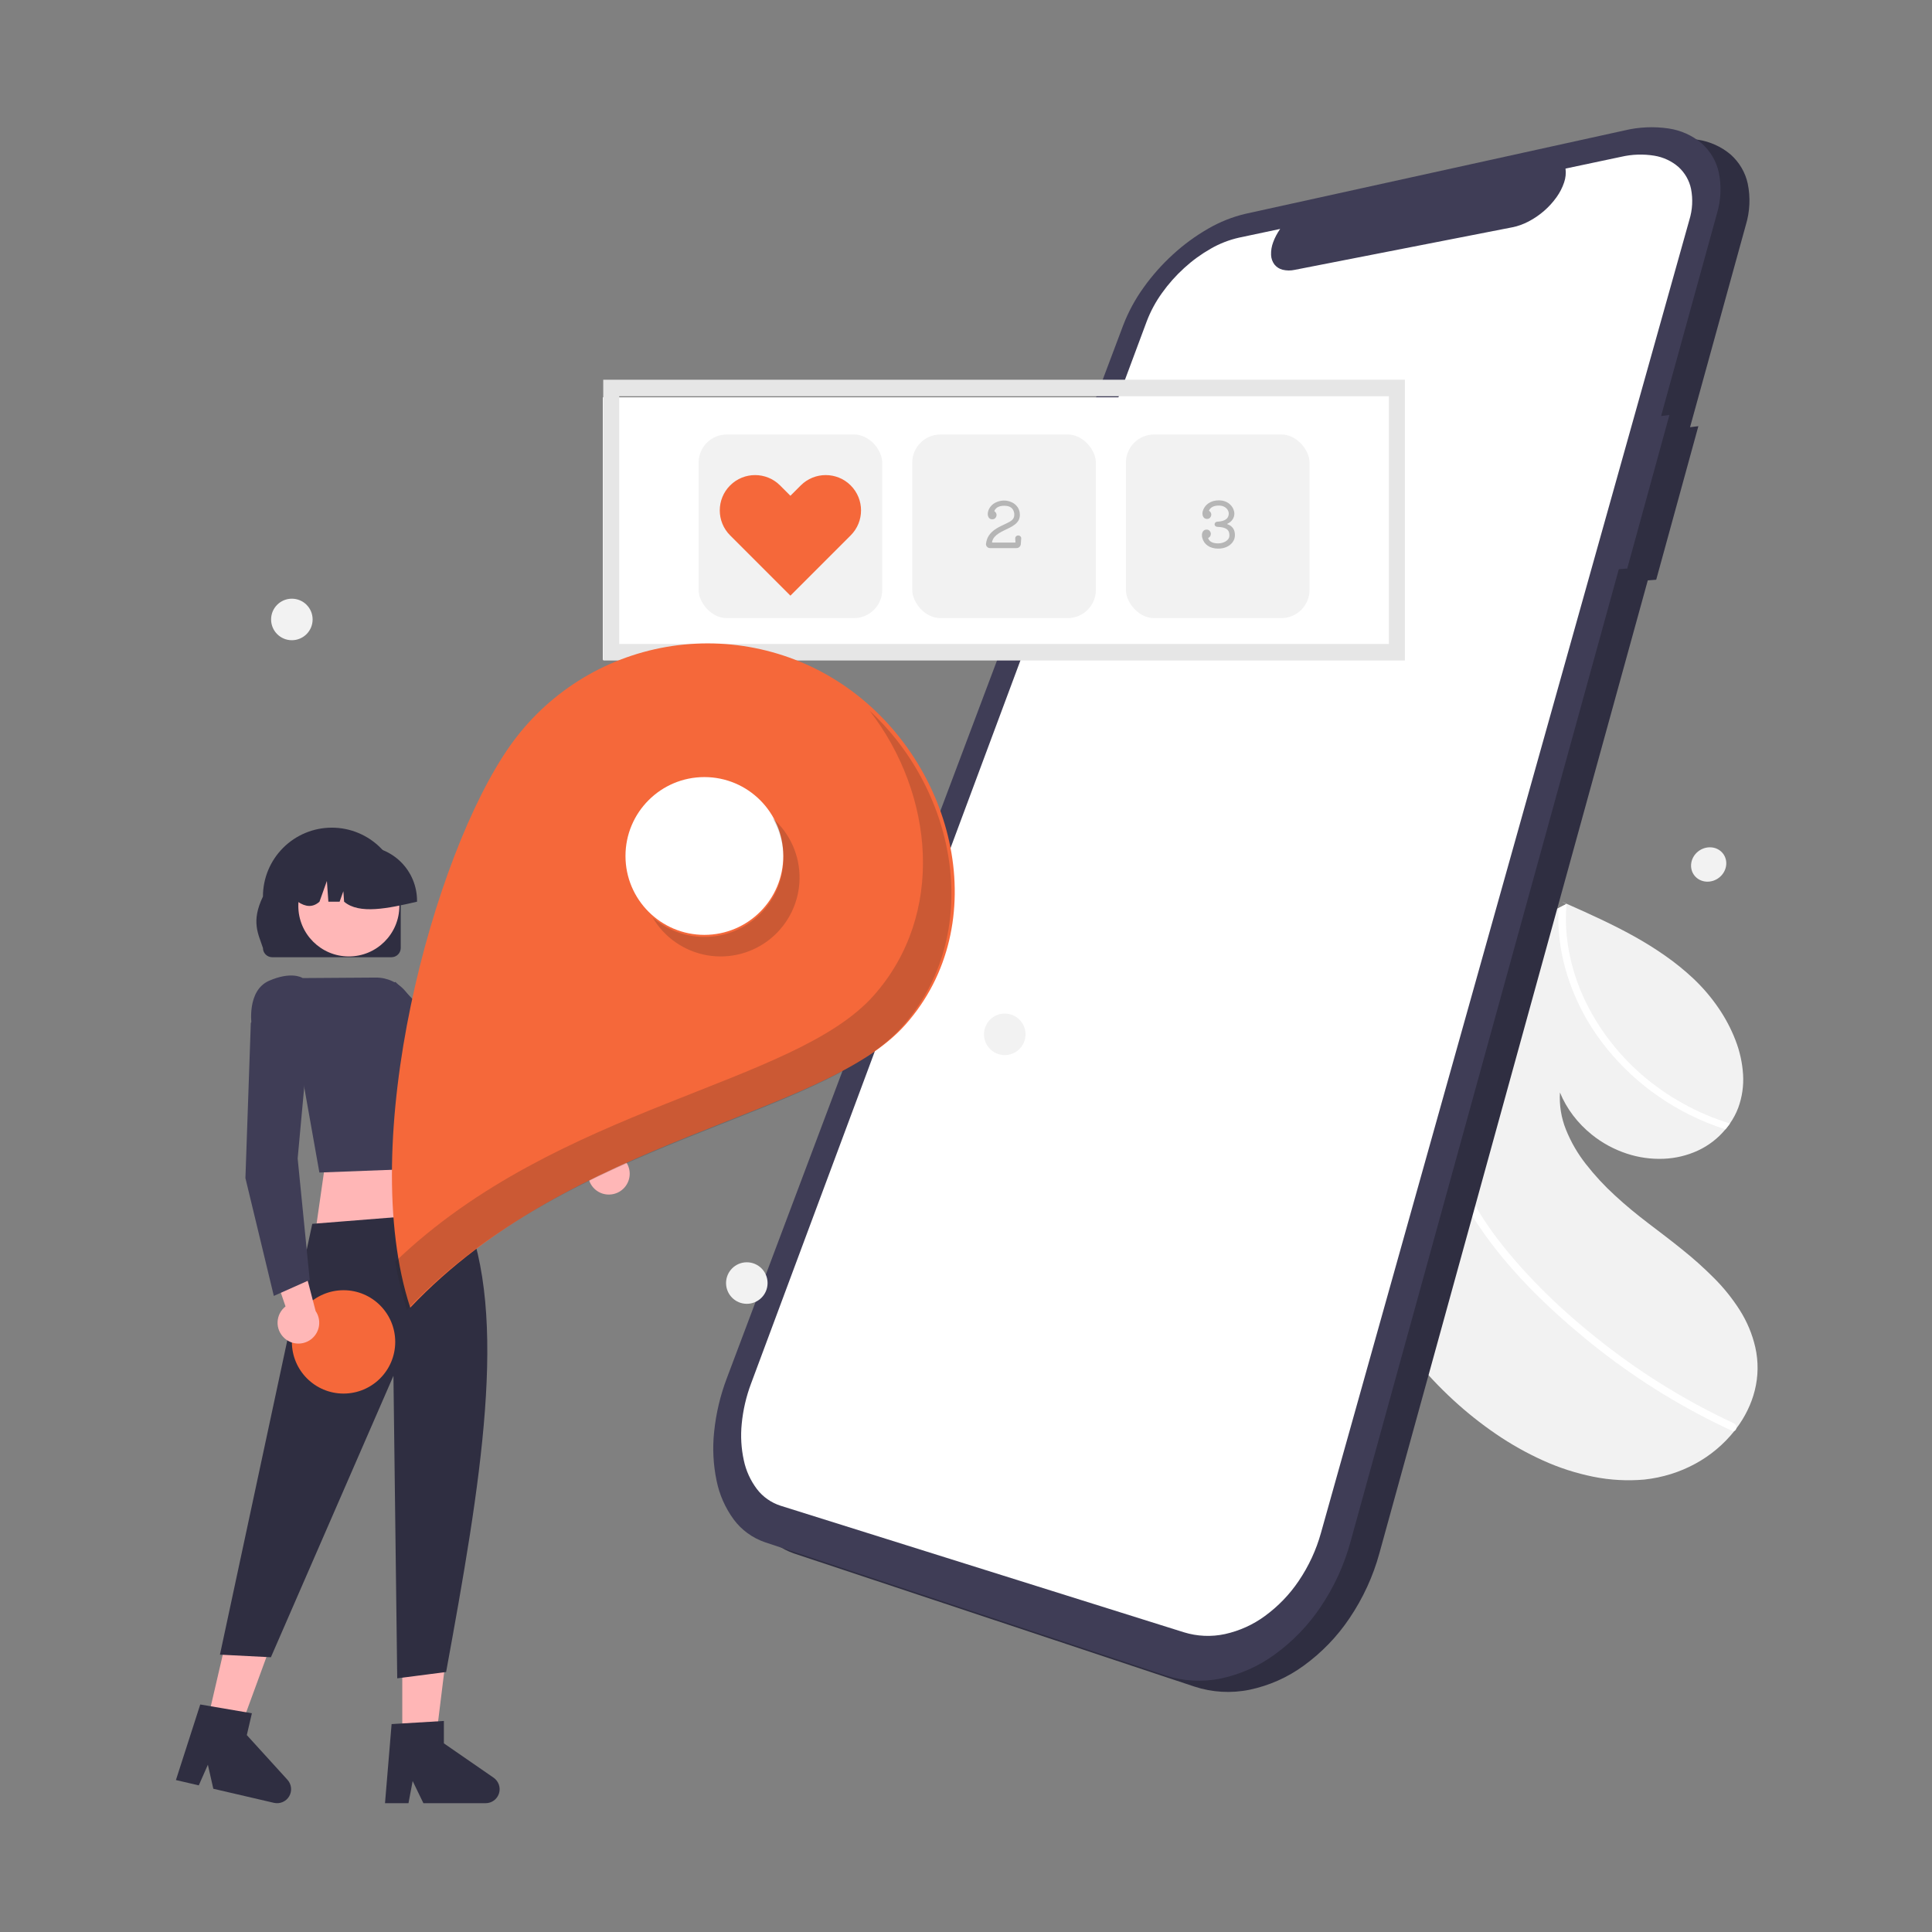 <svg width="1230" height="1230" viewBox="0 0 1230 1230" fill="none" xmlns="http://www.w3.org/2000/svg">
<rect x="0" y="0" width="1230" height="1230" fill="#808080" stroke="none"/>
<path d="M900.195 864.695C899.823 864.24 899.454 863.783 899.088 863.326C898.722 862.87 898.358 862.411 897.995 861.951C897.632 861.492 897.271 861.031 896.912 860.569C896.552 860.107 896.194 859.643 895.838 859.176C895.242 845.783 895.234 832.508 895.813 819.351C896.38 806.289 897.524 793.383 899.247 780.633C900.949 767.98 903.203 755.522 906.011 743.259C908.797 731.09 912.116 719.15 915.971 707.441C916.41 706.091 916.857 704.746 917.312 703.407C917.767 702.068 918.231 700.737 918.703 699.415C919.173 698.087 919.651 696.765 920.137 695.449C920.623 694.132 921.117 692.821 921.617 691.515C925.329 681.737 929.415 672.199 933.875 662.9C938.304 653.666 943.088 644.687 948.226 635.964C953.324 627.301 958.759 618.906 964.533 610.778C970.264 602.71 976.315 594.924 982.685 587.42L983.689 586.243L984.696 585.073L985.707 583.908L986.72 582.75L987.451 581.918L988.188 581.09C988.436 580.815 988.684 580.541 988.933 580.268C989.182 579.995 989.435 579.725 989.692 579.458L990.297 579.139L990.898 578.821L991.497 578.505L992.094 578.19L992.131 578.178L992.169 578.161L992.206 578.143L992.244 578.13L992.485 578.003L992.723 577.874L992.956 577.746L993.183 577.617L994.224 577.078L995.26 576.548L996.296 576.019L997.324 575.484L996.54 575.105L994.569 574.158L994.583 574.15C994.752 574.22 994.92 574.293 995.086 574.371C995.253 574.449 995.42 574.523 995.588 574.596C995.758 574.672 995.925 574.748 996.089 574.824C996.254 574.899 996.42 574.977 996.588 575.056L996.778 575.135L996.971 575.214L997.166 575.295C997.231 575.32 997.294 575.35 997.355 575.384C997.409 575.413 997.466 575.436 997.524 575.454L997.694 575.524L997.864 575.594L998.033 575.664C1005.21 578.842 1012.41 582.068 1019.51 585.451C1026.62 588.834 1033.61 592.36 1040.42 596.154C1047.21 599.919 1053.79 604.027 1060.13 608.459C1066.45 612.869 1072.44 617.715 1078.03 622.959C1083.94 628.535 1089.23 634.696 1093.8 641.34C1098.33 647.867 1102.05 654.882 1104.89 662.242C1107.62 669.248 1109.25 676.61 1109.72 684.083C1110.17 691.271 1109.12 698.473 1106.64 705.263C1106.3 706.148 1105.94 707.021 1105.55 707.882C1105.16 708.742 1104.75 709.59 1104.31 710.424C1103.87 711.259 1103.4 712.079 1102.91 712.884C1102.42 713.689 1101.9 714.479 1101.36 715.255C1101.13 715.578 1100.9 715.899 1100.67 716.216C1100.43 716.534 1100.19 716.848 1099.95 717.161C1099.71 717.472 1099.47 717.783 1099.22 718.093C1098.97 718.402 1098.72 718.709 1098.47 719.014C1093.76 724.722 1087.79 729.332 1080.99 732.498C1074.15 735.655 1066.71 737.436 1059.14 737.731C1051.18 738.053 1043.22 736.938 1035.69 734.444C1027.6 731.779 1020.09 727.709 1013.52 722.435C1011.25 720.622 1009.1 718.676 1007.08 716.606C1005.08 714.555 1003.21 712.386 1001.48 710.111C999.775 707.856 998.214 705.499 996.813 703.054C995.422 700.628 994.196 698.116 993.141 695.536C992.646 703.55 993.934 711.574 996.918 719.067C1000.07 726.944 1004.35 734.354 1009.63 741.08C1015.22 748.241 1021.41 754.937 1028.16 761.098C1034.94 767.384 1042.15 773.276 1049.27 778.703C1056.39 784.13 1063.77 789.68 1070.91 795.468C1078.04 801.159 1084.83 807.239 1091.24 813.678C1097.46 819.898 1102.96 826.753 1107.64 834.121C1112.25 841.395 1115.58 849.352 1117.49 857.674C1119.55 866.738 1119.44 876.134 1117.19 885.153C1116.09 889.541 1114.53 893.809 1112.53 897.888C1110.52 902.001 1108.1 905.92 1105.32 909.592L1105.06 909.928L1104.8 910.262L1104.53 910.595L1104.26 910.927C1097.47 919.501 1088.94 926.652 1079.2 931.944C1074.29 934.606 1069.12 936.786 1063.77 938.451C1058.28 940.156 1052.64 941.329 1046.92 941.954C1036.03 942.923 1025.05 942.316 1014.35 940.153C1003.33 937.924 992.613 934.462 982.422 929.837C971.886 925.074 961.814 919.406 952.329 912.9C942.76 906.36 933.701 899.15 925.224 891.33C922.972 889.257 920.76 887.146 918.589 884.996C916.418 882.847 914.288 880.661 912.201 878.441C910.11 876.218 908.065 873.962 906.067 871.672C904.068 869.383 902.111 867.057 900.195 864.695Z" fill="#F2F2F2"/>
<path d="M1075.25 709.52C1068.52 706.146 1062.05 702.311 1055.89 698.044C1043.58 689.524 1032.59 679.361 1023.23 667.86C1018.59 662.153 1014.39 656.127 1010.66 649.83C1007.55 644.51 1004.79 639.006 1002.39 633.351C1000.05 627.833 998.08 622.175 996.497 616.412C994.951 610.783 993.799 605.06 993.049 599.282C992.313 593.621 991.99 587.918 992.083 582.214C992.091 581.893 992.099 581.573 992.106 581.256C992.113 580.938 992.12 580.619 992.129 580.297C992.138 579.975 992.15 579.658 992.167 579.345L992.216 578.397C991.934 578.612 991.652 578.829 991.37 579.049L990.528 579.71L989.69 580.377L988.855 581.045L988.318 581.474L987.78 581.907L987.245 582.342L986.715 582.778L987.445 581.948L988.194 581.092C988.442 580.817 988.69 580.543 988.939 580.27C989.188 579.997 989.441 579.728 989.698 579.461L990.303 579.141L990.904 578.824L991.491 578.508L992.088 578.193L992.125 578.181L992.163 578.164L992.2 578.146L992.238 578.133L992.479 578.006L992.718 577.878L992.951 577.749L993.179 577.621L994.219 577.082L995.256 576.551L996.292 576.022L997.328 575.491L996.518 575.103L994.548 574.154L994.561 574.146C994.731 574.216 994.899 574.29 995.065 574.368C995.231 574.445 995.399 574.52 995.567 574.592C995.736 574.669 995.903 574.744 996.068 574.82C996.232 574.896 996.398 574.973 996.566 575.053L996.756 575.131L996.949 575.211L997.144 575.291C997.209 575.316 997.272 575.346 997.332 575.38L997.314 575.683L997.291 575.966L997.275 576.248L997.258 576.533C996.532 586.141 997.05 595.799 998.801 605.282C1000.6 615.044 1003.56 624.574 1007.61 633.684C1011.8 643.114 1017.04 652.077 1023.23 660.416C1029.62 669.041 1036.95 676.985 1045.09 684.112C1053.28 691.187 1062.22 697.414 1071.75 702.693C1076.46 705.298 1081.31 707.661 1086.27 709.771C1091.2 711.859 1096.24 713.688 1101.37 715.249C1101.14 715.572 1100.91 715.893 1100.68 716.21C1100.44 716.527 1100.2 716.842 1099.96 717.155C1099.72 717.466 1099.48 717.777 1099.23 718.087C1098.98 718.396 1098.73 718.703 1098.48 719.008C1096.5 718.375 1094.53 717.701 1092.57 716.987C1090.61 716.274 1088.67 715.521 1086.73 714.729C1084.79 713.937 1082.86 713.106 1080.95 712.236C1079.04 711.366 1077.14 710.46 1075.25 709.52Z" fill="white"/>
<path d="M942.05 781.324C939.847 778.147 937.767 774.911 935.811 771.616C933.855 768.321 932.027 764.98 930.327 761.592C928.628 758.204 927.058 754.774 925.617 751.301C924.177 747.828 922.873 744.324 921.704 740.79C921.107 738.916 920.557 737.035 920.052 735.148C919.548 733.26 919.091 731.369 918.682 729.476C918.273 727.582 917.91 725.684 917.592 723.782C917.275 721.88 917.007 719.98 916.788 718.081C916.677 717.196 916.578 716.309 916.489 715.421C916.401 714.533 916.323 713.645 916.254 712.758C916.186 711.87 916.128 710.983 916.08 710.097C916.032 709.212 915.994 708.327 915.965 707.444C916.404 706.094 916.851 704.749 917.306 703.41C917.761 702.07 918.224 700.737 918.693 699.409C919.163 698.081 919.641 696.758 920.127 695.442C920.614 694.126 921.108 692.814 921.611 691.508C921.501 692.602 921.408 693.7 921.33 694.8C921.252 695.9 921.19 697.003 921.145 698.11C921.099 699.217 921.069 700.326 921.055 701.439C921.042 702.551 921.044 703.665 921.062 704.782C921.06 705.39 921.066 705.998 921.079 706.607C921.092 707.215 921.108 707.823 921.129 708.432C921.151 709.04 921.179 709.649 921.212 710.258C921.244 710.866 921.282 711.475 921.324 712.083C921.809 718.911 922.918 725.684 924.638 732.323C926.381 739.042 928.654 745.623 931.438 752.006C934.275 758.513 937.547 764.835 941.232 770.931C944.98 777.135 949.079 783.135 953.509 788.903C958.277 795.131 963.318 801.195 968.63 807.095C973.942 812.994 979.456 818.732 985.171 824.309C990.892 829.881 996.78 835.28 1002.84 840.507C1008.89 845.733 1015.05 850.78 1021.31 855.645C1027.72 860.64 1034.26 865.446 1040.92 870.062C1047.59 874.678 1054.37 879.091 1061.25 883.302C1068.14 887.512 1075.12 891.517 1082.21 895.317C1089.3 899.116 1096.47 902.699 1103.72 906.064C1104.06 906.221 1104.36 906.436 1104.61 906.697C1104.86 906.953 1105.06 907.248 1105.2 907.569C1105.35 907.886 1105.43 908.225 1105.45 908.571C1105.48 908.918 1105.43 909.267 1105.31 909.597C1105.28 909.74 1105.22 909.879 1105.16 910.012C1105.09 910.141 1105.02 910.263 1104.93 910.377C1104.84 910.49 1104.74 910.594 1104.63 910.686C1104.51 910.778 1104.39 910.857 1104.26 910.924C1104.13 910.984 1103.98 911.027 1103.84 911.053C1103.69 911.078 1103.54 911.085 1103.39 911.075C1103.24 911.066 1103.09 911.038 1102.94 910.994C1102.79 910.951 1102.64 910.891 1102.51 910.815C1101.61 910.4 1100.72 909.984 1099.82 909.565C1098.93 909.147 1098.03 908.726 1097.14 908.303C1096.25 907.879 1095.36 907.451 1094.47 907.02C1093.58 906.588 1092.69 906.151 1091.8 905.707C1084.41 902.04 1077.12 898.155 1069.93 894.049C1062.74 889.944 1055.65 885.624 1048.68 881.09C1041.7 876.557 1034.86 871.821 1028.13 866.881C1021.41 861.941 1014.83 856.804 1008.39 851.472C1002.18 846.337 996.037 841.029 990.044 835.541C984.051 830.053 978.209 824.389 972.585 818.544C966.961 812.699 961.559 806.677 956.443 800.472C951.327 794.267 946.51 787.888 942.05 781.324Z" fill="white"/>
<path d="M1081.26 271.322L1075.96 271.986L1111.45 143.337C1114.07 134.746 1114.49 125.672 1112.69 116.889C1111.13 109.712 1107.27 103.192 1101.66 98.254C1095.77 93.317 1088.57 90.087 1080.87 88.936C1071.49 87.534 1061.92 87.948 1052.7 90.154L811.503 143.207C803.084 145.179 795.026 148.381 787.607 152.701C779.538 157.335 772.034 162.83 765.236 169.083C758.242 175.459 751.964 182.53 746.506 190.178C741.175 197.581 736.829 205.602 733.571 214.053L481.202 884.462C477.006 895.485 474.28 906.98 473.09 918.668C471.985 929.044 472.507 939.522 474.636 949.749C476.414 958.634 480.127 967.054 485.529 974.448C490.483 981.172 497.463 986.257 505.518 989.01L760.363 1073.74C771.684 1077.47 783.836 1078.17 795.535 1075.77C808.04 1073.14 819.802 1067.9 830.002 1060.44C841.455 1052.13 851.305 1041.93 859.098 1030.32C867.73 1017.56 874.18 1003.55 878.201 988.814L1049.06 369.494L1054.42 369.079L1081.26 271.322Z" fill="#2F2E41"/>
<path d="M1062.82 264.199L1057.53 264.863L1093.02 136.214C1095.63 127.624 1096.06 118.55 1094.26 109.766C1092.7 102.589 1088.83 96.069 1083.22 91.132C1077.34 86.195 1070.13 82.965 1062.43 81.814C1053.05 80.411 1043.48 80.825 1034.27 83.032L793.067 136.084C784.648 138.057 776.59 141.258 769.171 145.578C761.103 150.212 753.599 155.708 746.8 161.96C739.806 168.336 733.528 175.407 728.071 183.055C722.74 190.458 718.394 198.48 715.136 206.93L462.766 877.339C458.571 888.363 455.845 899.857 454.654 911.545C453.55 921.922 454.071 932.4 456.201 942.626C457.979 951.512 461.691 959.931 467.093 967.326C472.048 974.049 479.027 979.134 487.082 981.888L741.928 1066.62C753.249 1070.34 765.401 1071.04 777.099 1068.64C789.605 1066.01 801.367 1060.78 811.566 1053.31C823.02 1045 832.869 1034.81 840.663 1023.2C849.295 1010.44 855.745 996.428 859.765 981.692L1030.62 362.371L1035.98 361.956L1062.82 264.199Z" fill="#3F3D56"/>
<path d="M1032.14 99.818L996.68 107.32C997.067 110.282 996.762 113.291 995.786 116.125C994.681 119.439 993.079 122.579 991.031 125.445C986.421 131.95 980.268 137.297 973.085 141.041C972.224 141.483 971.367 141.891 970.513 142.265C969.659 142.639 968.805 142.978 967.95 143.283C967.1 143.588 966.255 143.858 965.415 144.092C964.576 144.325 963.746 144.522 962.926 144.683L824.302 171.793C821.73 172.37 819.051 172.341 816.494 171.707C814.434 171.174 812.618 169.992 811.331 168.349C810.035 166.585 809.303 164.493 809.226 162.331C809.12 159.573 809.571 156.821 810.555 154.231C810.801 153.531 811.081 152.827 811.396 152.119C811.711 151.41 812.054 150.701 812.425 149.993C812.793 149.28 813.196 148.572 813.632 147.866C814.069 147.161 814.529 146.457 815.013 145.753L788.765 151.307C782.443 152.739 776.389 155.105 770.815 158.322C764.725 161.787 759.062 165.909 753.935 170.609C748.649 175.41 743.909 180.742 739.794 186.514C735.781 192.091 732.519 198.138 730.087 204.51L478.191 880.746C475.058 889.055 473.047 897.72 472.207 906.526C471.43 914.299 471.888 922.141 473.566 929.781C474.962 936.384 477.815 942.618 481.93 948.061C485.702 952.998 490.961 956.689 496.987 958.629L753.708 1039.18C762.178 1041.8 771.22 1042.2 779.899 1040.32C789.142 1038.27 797.824 1034.34 805.36 1028.78C813.788 1022.61 821.045 1015.08 826.805 1006.52C833.18 997.116 837.964 986.791 840.977 975.933L1075.54 139.955C1077.51 133.574 1077.87 126.831 1076.6 120.286C1075.5 114.923 1072.69 110.026 1068.57 106.278C1064.25 102.531 1058.91 100.048 1053.19 99.118C1046.19 97.984 1039.03 98.222 1032.14 99.818Z" fill="white"/>
<path d="M894.462 420.091H383.776V252.95H894.462V420.091Z" fill="white"/>
<path d="M894.421 420.499H384.049V241.756H894.421V420.499ZM394.222 409.985H884.248V252.27H394.222V409.985Z" fill="#E6E6E6"/>
<path d="M1088.22 539.441C1089.7 539.385 1091.17 539.628 1092.55 540.153C1093.86 540.658 1095.04 541.419 1096.03 542.387C1097.02 543.362 1097.8 544.522 1098.3 545.797C1098.84 547.149 1099.09 548.592 1099.02 550.039C1098.96 551.523 1098.61 552.982 1097.97 554.334C1097.35 555.66 1096.49 556.867 1095.42 557.895C1094.36 558.918 1093.12 559.746 1091.75 560.338C1090.36 560.94 1088.87 561.27 1087.35 561.31C1085.87 561.353 1084.39 561.098 1083.02 560.561C1081.72 560.047 1080.54 559.281 1079.56 558.308C1078.58 557.331 1077.82 556.17 1077.31 554.896C1076.79 553.55 1076.55 552.113 1076.61 550.675C1076.68 549.198 1077.03 547.747 1077.66 546.401C1078.28 545.088 1079.14 543.892 1080.19 542.872C1081.24 541.851 1082.48 541.022 1083.84 540.427C1085.22 539.823 1086.71 539.488 1088.22 539.441Z" fill="#F2F2F2"/>
<path d="M389.46 760.382C387.554 760.657 385.61 760.511 383.766 759.954C381.922 759.397 380.223 758.442 378.787 757.158C377.352 755.873 376.216 754.29 375.458 752.519C374.701 750.748 374.341 748.832 374.404 746.907L330.693 730.11L350.485 715.952L388.958 734.074C392.186 734.394 395.184 735.888 397.385 738.271C399.585 740.655 400.834 743.762 400.896 747.006C400.958 750.249 399.828 753.402 397.72 755.867C395.611 758.333 392.672 759.939 389.459 760.382L389.46 760.382Z" fill="#FFB7B7"/>
<path d="M364.483 748.331L371.307 724.258L370.972 724.029L307.044 680.603L251.782 625.154L219.591 638.015L221.705 648.204L221.843 648.329L295.316 714.138L295.384 714.171L364.483 748.331Z" fill="#3F3D56"/>
<path d="M298.994 803.32L200.057 789.452L208.764 728.743H281.602L298.994 803.32Z" fill="#FFB6B6"/>
<path d="M130.883 1100.59L151.178 1105.31L179.028 1029.27L149.074 1022.31L130.883 1100.59Z" fill="#FFB6B6"/>
<path d="M112 1133.26L126.554 1136.65L132.345 1123.51L135.806 1138.8L174.407 1147.77C176.257 1148.2 178.197 1148.02 179.942 1147.27C181.687 1146.52 183.147 1145.24 184.108 1143.6C185.069 1141.96 185.481 1140.06 185.285 1138.17C185.088 1136.28 184.292 1134.5 183.014 1133.09L157.135 1104.64L160.363 1090.75L127.49 1085.15L112 1133.26Z" fill="#2F2E41"/>
<path d="M256.109 1111.9H276.946L286.86 1031.53H256.109V1111.9Z" fill="#FFB6B6"/>
<path d="M245.113 1148H260.055L262.722 1133.89L269.553 1148H309.183C311.083 1148 312.933 1147.39 314.463 1146.27C315.993 1145.14 317.123 1143.56 317.689 1141.74C318.254 1139.93 318.225 1137.98 317.605 1136.19C316.986 1134.39 315.809 1132.84 314.245 1131.76L282.598 1109.9V1095.64L249.311 1097.63L245.113 1148Z" fill="#2F2E41"/>
<path d="M198.806 779.15L295.562 771.454C324.113 838.149 305.959 944.621 284.017 1064.48L252.896 1068.5L250.482 875.906L172.467 1055.08L140.032 1053.42L198.806 779.15Z" fill="#2F2E41"/>
<path d="M255.125 603.521V570.787C255.125 559.154 250.504 547.998 242.278 539.772C234.052 531.546 222.896 526.925 211.263 526.925C199.629 526.925 188.473 531.546 180.247 539.772C172.021 547.998 167.4 559.154 167.4 570.787C159.669 586.897 164.505 594.556 167.4 603.521C167.402 605.082 168.024 606.579 169.128 607.683C170.232 608.787 171.728 609.408 173.289 609.411H249.233C250.795 609.409 252.292 608.788 253.396 607.684C254.501 606.58 255.123 605.083 255.125 603.521Z" fill="#2F2E41"/>
<path d="M222.087 608.917C239.848 608.917 254.246 594.519 254.246 576.758C254.246 558.997 239.848 544.599 222.087 544.599C204.326 544.599 189.928 558.997 189.928 576.758C189.928 594.519 204.326 608.917 222.087 608.917Z" fill="#FFB7B7"/>
<path d="M265.502 573.405C265.491 564.206 261.832 555.387 255.328 548.882C248.823 542.378 240.004 538.719 230.805 538.708H224.258C215.059 538.719 206.239 542.378 199.735 548.882C193.23 555.387 189.571 564.206 189.561 573.405V574.06C194.464 577.412 199.119 577.903 203.396 574.06L208.115 560.847L209.059 574.06H216.21L218.594 567.394L219.071 574.06C228.73 582.286 246.995 578.344 265.502 574.06V573.405Z" fill="#2F2E41"/>
<path d="M203.334 746.486L285.214 743.371L289.791 689.805C293.32 680.001 293.378 671.576 289.96 664.784C287.021 659.2 282.083 654.932 276.133 652.832L258.217 631.193C255.912 628.412 253.018 626.177 249.744 624.651C246.47 623.125 242.898 622.345 239.286 622.367L192.732 622.686C191.61 622.011 184.804 618.552 171.38 624.368C156.821 630.678 160.202 652.601 160.238 652.821L160.272 653.027L160.431 653.167L191.396 679.249L203.334 746.486Z" fill="#3F3D56"/>
<path d="M576.465 652.306C523.629 711.85 364.659 723.208 261.183 832.507C226.491 726.86 275.636 544.49 324.613 474.943C348.133 441.546 383.957 418.859 424.204 411.875C464.45 404.89 505.823 414.179 539.221 437.699C608.768 486.676 632.922 588.681 576.465 652.306Z" fill="#F5683A"/>
<path d="M448.443 595.183C476.185 595.183 498.674 572.695 498.674 544.953C498.674 517.211 476.185 494.723 448.443 494.723C420.702 494.723 398.213 517.211 398.213 544.953C398.213 572.695 420.702 595.183 448.443 595.183Z" fill="white"/>
<path d="M218.72 887.211C236.89 887.211 251.62 872.481 251.62 854.311C251.62 836.141 236.89 821.411 218.72 821.411C200.55 821.411 185.82 836.141 185.82 854.311C185.82 872.481 200.55 887.211 218.72 887.211Z" fill="#F5683A"/>
<path d="M181.082 851.932C179.65 850.645 178.516 849.059 177.762 847.287C177.008 845.515 176.652 843.599 176.718 841.674C176.784 839.749 177.271 837.862 178.145 836.146C179.019 834.429 180.259 832.925 181.777 831.74L166.656 787.422L190.214 793.541L200.949 834.686C202.774 837.369 203.55 840.628 203.131 843.845C202.712 847.062 201.127 850.014 198.677 852.14C196.227 854.267 193.082 855.42 189.838 855.382C186.594 855.344 183.476 854.117 181.077 851.933L181.082 851.932Z" fill="#FFB7B7"/>
<path d="M174.328 825.037L197.185 814.851L189.506 737.542L196.657 659.586L166.14 643.116L159.675 651.269V651.454L156.249 750.031L156.267 750.106L174.328 825.037Z" fill="#3F3D56"/>
<path d="M475.456 830.07C482.757 830.07 488.676 824.151 488.676 816.85C488.676 809.549 482.757 803.631 475.456 803.631C468.155 803.631 462.236 809.549 462.236 816.85C462.236 824.151 468.155 830.07 475.456 830.07Z" fill="#F2F2F2"/>
<path d="M639.681 671.718C646.982 671.718 652.9 665.8 652.9 658.499C652.9 651.198 646.982 645.279 639.681 645.279C632.38 645.279 626.461 651.198 626.461 658.499C626.461 665.8 632.38 671.718 639.681 671.718Z" fill="#F2F2F2"/>
<path d="M185.81 407.592C193.111 407.592 199.03 401.674 199.03 394.373C199.03 387.072 193.111 381.153 185.81 381.153C178.509 381.153 172.591 387.072 172.591 394.373C172.591 401.674 178.509 407.592 185.81 407.592Z" fill="#F2F2F2"/>
<path opacity="0.2" d="M491.904 520.905C497.926 531.2 500.087 543.302 498.002 555.045C495.916 566.788 489.719 577.406 480.52 584.998C471.321 592.589 459.721 596.66 447.796 596.48C435.87 596.3 424.397 591.882 415.432 584.017C419.102 590.303 424.095 595.716 430.065 599.882C436.035 604.048 442.839 606.866 450.005 608.142C457.172 609.418 464.531 609.12 471.571 607.271C478.612 605.421 485.166 602.063 490.781 597.43C496.395 592.796 500.935 586.998 504.087 580.436C507.238 573.874 508.926 566.706 509.033 559.427C509.14 552.148 507.663 544.933 504.705 538.282C501.748 531.63 497.38 525.701 491.904 520.905Z" fill="#231F20"/>
<path opacity="0.2" d="M553.574 452.386C594.808 505.701 601.921 582.324 556.231 633.815C505.182 691.345 355.061 703.903 251.637 803.266C253.359 813.629 255.845 823.85 259.074 833.846C362.55 724.546 521.521 713.189 574.357 653.645C626.094 595.338 610.126 504.809 553.574 452.386Z" fill="#231F20"/>
<rect x="580.778" y="276.605" width="116.913" height="116.913" rx="17.987" fill="#F2F2F2"/>
<rect x="444.754" y="276.605" width="116.913" height="116.913" rx="17.987" fill="#F2F2F2"/>
<rect x="716.803" y="276.605" width="116.913" height="116.913" rx="17.987" fill="#F2F2F2"/>
<path fill-rule="evenodd" clip-rule="evenodd" d="M464.828 309.046C473.609 300.266 487.844 300.266 496.625 309.046L503.21 315.632L509.795 309.046C518.575 300.266 532.811 300.266 541.591 309.046C550.372 317.827 550.372 332.062 541.591 340.843L503.21 379.224L464.828 340.843C456.048 332.062 456.048 317.827 464.828 309.046Z" fill="#F5683A"/>
<path d="M648.246 340.89C648.813 340.89 649.285 341.093 649.663 341.498C650.04 341.875 650.202 342.334 650.148 342.874L649.905 346.273C649.878 347.028 649.595 347.662 649.055 348.175C648.516 348.688 647.882 348.944 647.153 348.944H630.318C629.562 348.944 628.928 348.674 628.416 348.135C627.903 347.595 627.674 346.961 627.728 346.233C627.971 344.182 628.578 342.428 629.549 340.971C630.52 339.515 631.802 338.233 633.394 337.127C634.985 336.021 636.834 335.009 638.938 334.092C640.584 333.336 641.919 332.662 642.944 332.068C643.997 331.474 644.752 330.773 645.211 329.964C645.669 329.154 645.831 328.088 645.696 326.766C645.211 323.583 643.093 321.991 639.343 321.991C636.186 321.991 634.109 323.043 633.11 325.148C633.083 325.202 633.07 325.256 633.07 325.31C633.07 325.444 633.137 325.552 633.272 325.633C633.677 325.903 633.974 326.24 634.162 326.645C634.351 327.023 634.446 327.427 634.446 327.859C634.446 328.534 634.203 329.168 633.717 329.761C633.232 330.328 632.557 330.611 631.694 330.611C630.776 330.611 630.075 330.287 629.589 329.64C629.104 328.992 628.861 328.183 628.861 327.212C628.861 326.159 629.144 325.067 629.711 323.934C630.655 322.18 631.991 320.871 633.717 320.008C635.471 319.118 637.292 318.672 639.181 318.672C640.692 318.672 642.149 318.956 643.552 319.522C644.955 320.062 646.155 320.885 647.153 321.991C648.179 323.097 648.853 324.487 649.177 326.159C649.258 326.672 649.298 327.185 649.298 327.697C649.298 329.1 649.015 330.301 648.448 331.299C647.882 332.27 647.113 333.134 646.142 333.889C645.197 334.618 644.145 335.279 642.985 335.872C641.825 336.466 640.638 337.046 639.424 337.612C638.209 338.179 637.063 338.8 635.984 339.474C634.904 340.149 633.974 340.931 633.191 341.821C632.409 342.712 631.869 343.777 631.572 345.018V345.099C631.572 345.315 631.68 345.423 631.896 345.423H646.142C646.384 345.423 646.506 345.302 646.506 345.059C646.479 344.654 646.438 344.263 646.384 343.885C646.357 343.481 646.344 343.089 646.344 342.712C646.344 342.199 646.519 341.767 646.87 341.417C647.248 341.066 647.706 340.89 648.246 340.89Z" fill="#B6B6B6"/>
<path d="M781.475 333.404C781.34 333.457 781.273 333.525 781.273 333.606C781.273 333.66 781.354 333.714 781.516 333.768C784.645 334.901 786.21 337.208 786.21 340.688C786.21 342.334 785.738 343.804 784.794 345.099C783.876 346.394 782.608 347.42 780.989 348.175C779.398 348.904 777.59 349.268 775.566 349.268C772.949 349.268 770.737 348.661 768.929 347.447C767.122 346.206 765.948 344.506 765.408 342.347C765.328 342.051 765.274 341.781 765.247 341.538C765.22 341.268 765.206 340.998 765.206 340.729C765.206 339.703 765.462 338.853 765.975 338.179C766.515 337.504 767.243 337.167 768.16 337.167C769.024 337.167 769.685 337.451 770.143 338.017C770.629 338.584 770.872 339.218 770.872 339.919C770.872 340.405 770.751 340.877 770.508 341.336C770.292 341.767 769.928 342.105 769.415 342.347C769.199 342.428 769.132 342.577 769.213 342.793C770.049 344.897 772.167 345.949 775.566 345.949C776.295 345.949 777.064 345.855 777.873 345.666C778.71 345.45 779.492 345.14 780.221 344.735C780.949 344.303 781.543 343.777 782.001 343.157C782.46 342.509 782.689 341.754 782.689 340.89C782.689 340.27 782.622 339.663 782.487 339.069C782.352 338.449 782.042 337.882 781.556 337.37C781.07 336.83 780.288 336.385 779.209 336.034C778.157 335.683 776.7 335.467 774.838 335.387C774.406 335.36 774.029 335.198 773.705 334.901C773.408 334.577 773.26 334.199 773.26 333.768C773.26 333.336 773.422 332.972 773.745 332.675C774.069 332.351 774.447 332.176 774.878 332.149C779.816 331.906 782.285 330.179 782.285 326.969C782.285 326.159 782.042 325.363 781.556 324.581C781.07 323.799 780.355 323.151 779.411 322.638C778.467 322.126 777.307 321.87 775.931 321.87C772.882 321.87 770.831 322.868 769.779 324.864C769.752 324.918 769.739 324.972 769.739 325.026C769.739 325.161 769.806 325.269 769.941 325.35C770.346 325.62 770.643 325.957 770.831 326.362C771.047 326.766 771.155 327.185 771.155 327.616C771.155 328.291 770.912 328.925 770.427 329.518C769.968 330.085 769.307 330.368 768.444 330.368C767.553 330.368 766.838 330.045 766.299 329.397C765.786 328.749 765.53 327.927 765.53 326.928C765.53 326.712 765.543 326.483 765.57 326.24C765.597 325.971 765.651 325.701 765.732 325.431C766.353 323.326 767.567 321.654 769.375 320.413C771.209 319.172 773.395 318.551 775.931 318.551C777.603 318.551 779.06 318.821 780.301 319.36C781.543 319.873 782.568 320.561 783.377 321.424C784.214 322.288 784.834 323.205 785.239 324.176C785.644 325.148 785.846 326.078 785.846 326.969C785.846 328.372 785.455 329.64 784.672 330.773C783.89 331.906 782.824 332.783 781.475 333.404Z" fill="#B6B6B6"/>
</svg>
